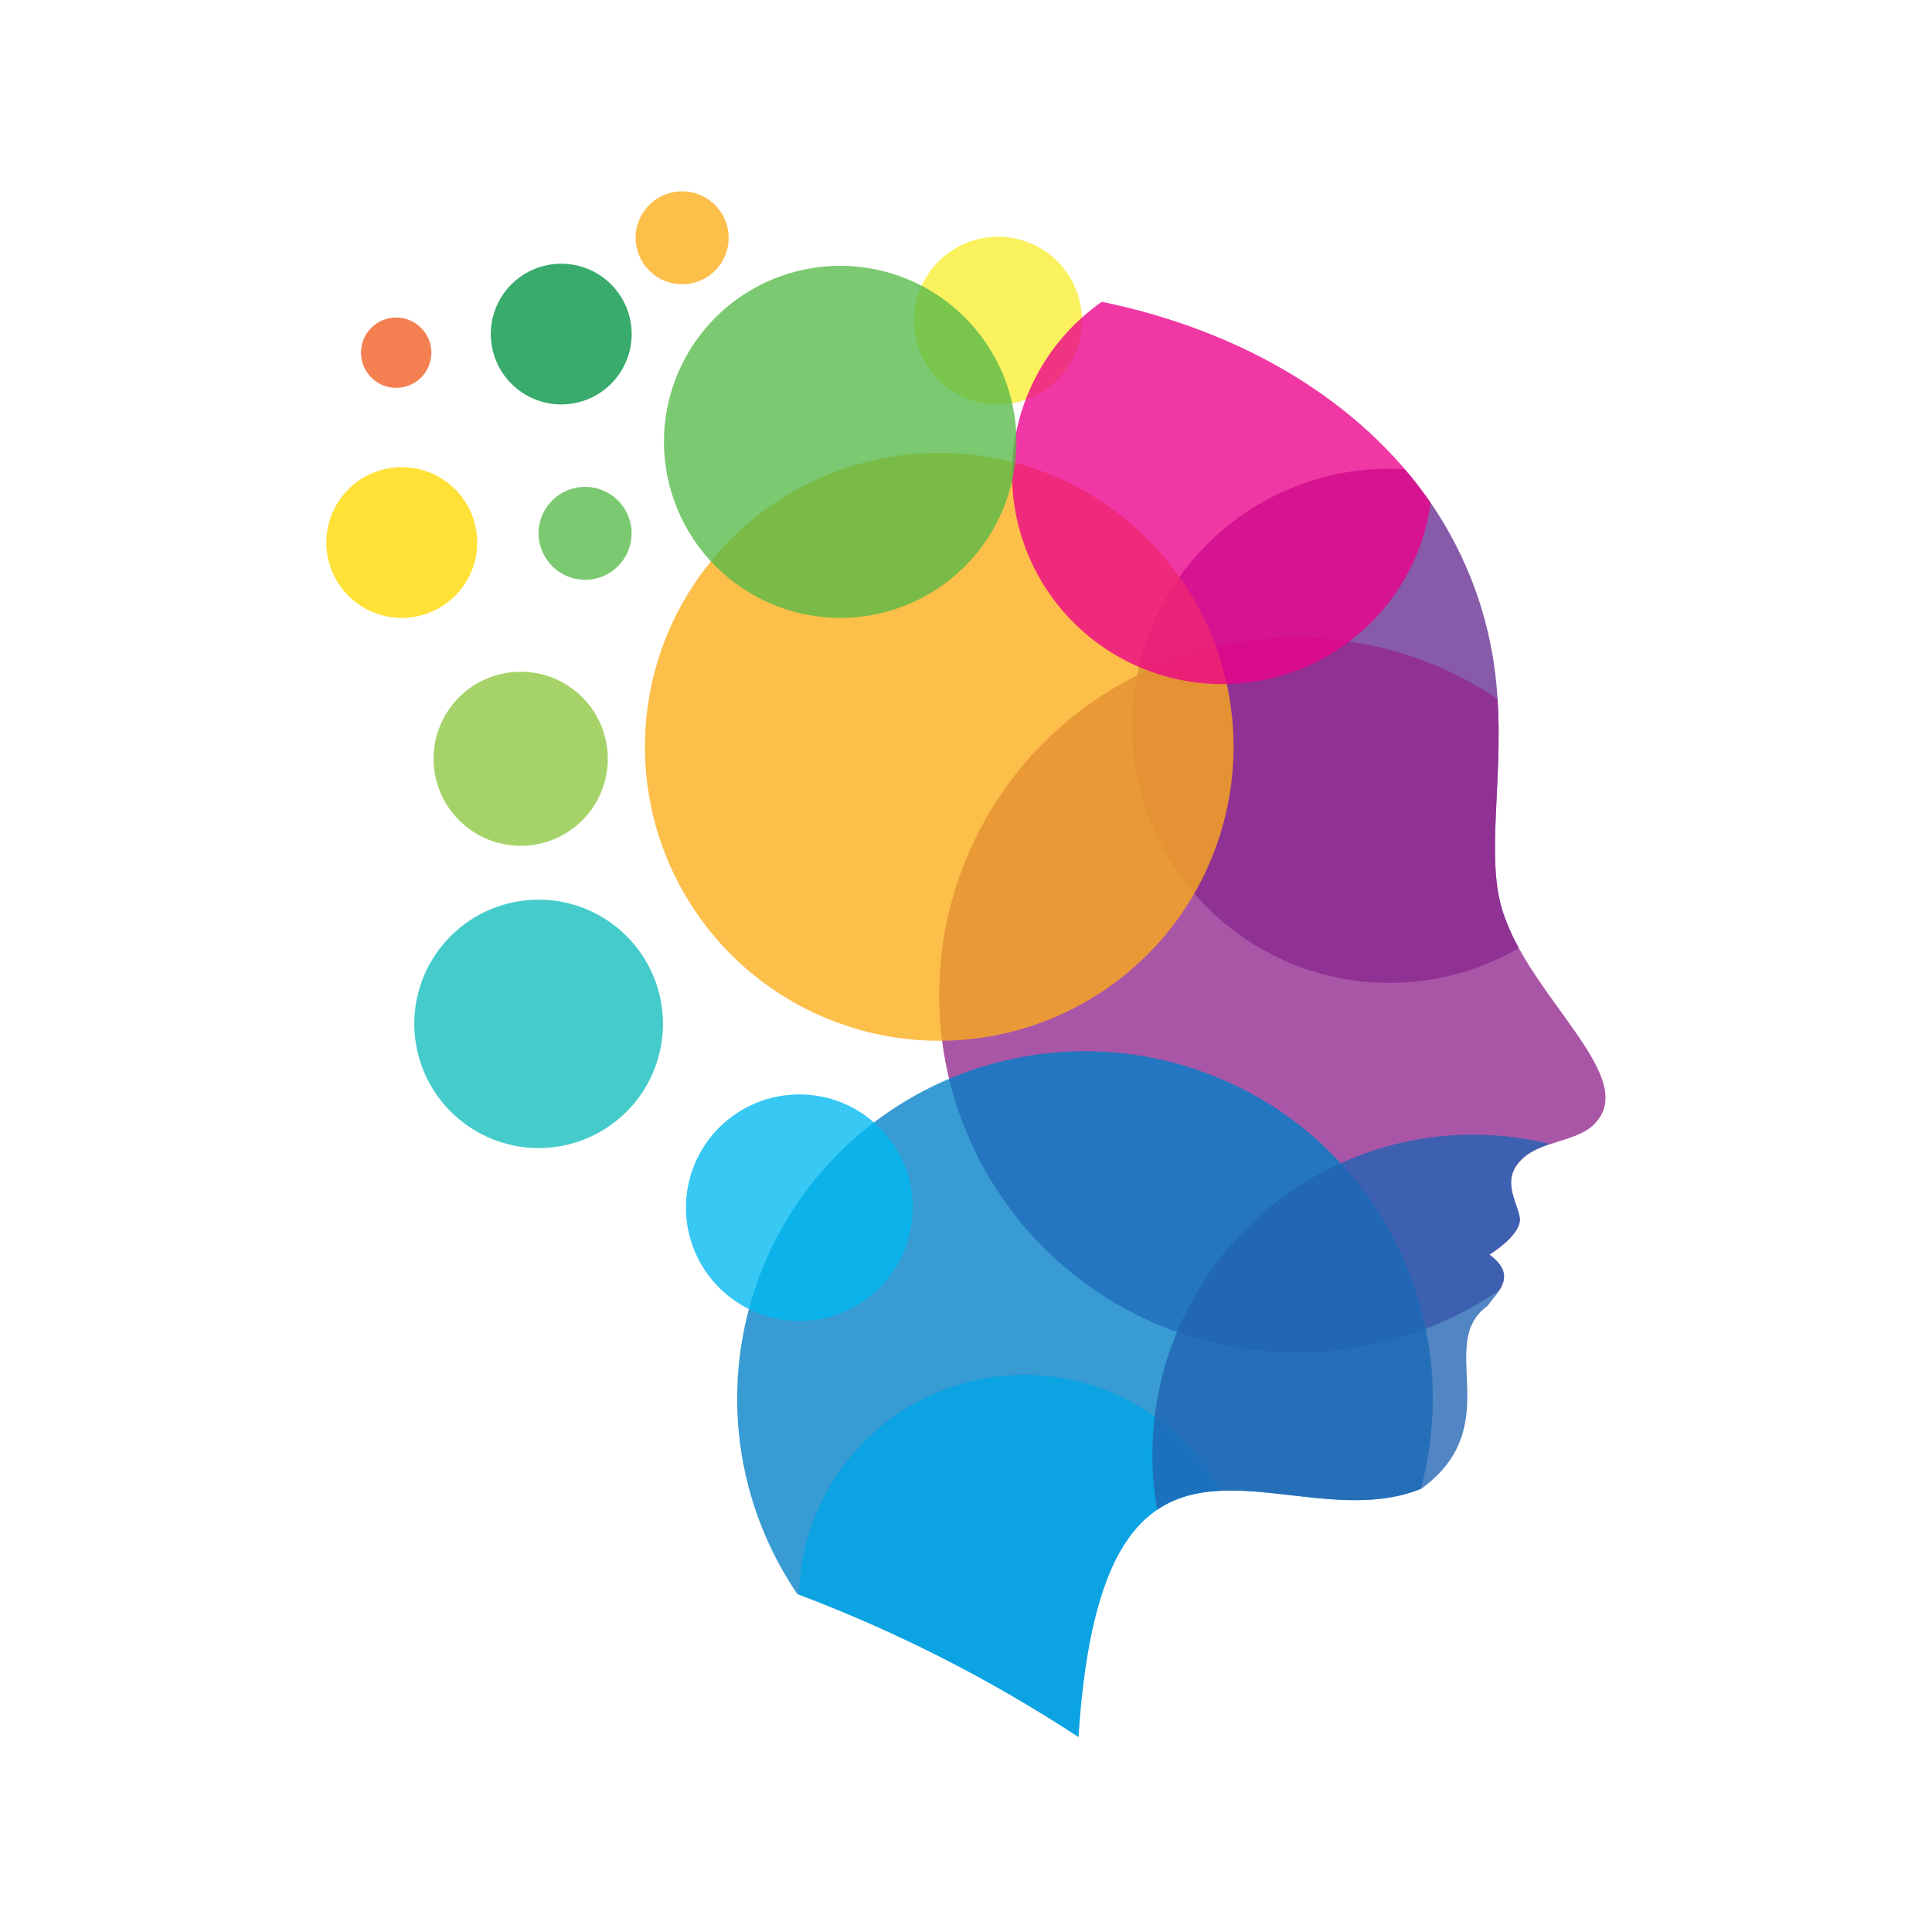 <svg xmlns="http://www.w3.org/2000/svg" xmlns:xlink="http://www.w3.org/1999/xlink" width="500" zoomAndPan="magnify" viewBox="0 0 375 375" height="500" preserveAspectRatio="xMidYMid meet" version="1.0"><defs><clipPath id="47ef9ffdf5"><path d="M 182 123 L 311.984 123 L 311.984 263 L 182 263 Z M 182 123 " clip-rule="nonzero"/></clipPath><clipPath id="0405558563"><path d="M 143 204 L 279 204 L 279 337.133 L 143 337.133 Z M 143 204 " clip-rule="nonzero"/></clipPath><clipPath id="3e9760915a"><path d="M 155 266 L 238 266 L 238 337.133 L 155 337.133 Z M 155 266 " clip-rule="nonzero"/></clipPath><clipPath id="3a7b8d1f48"><path d="M 123 37.133 L 142 37.133 L 142 56 L 123 56 Z M 123 37.133 " clip-rule="nonzero"/></clipPath></defs><path fill="#f9ed32" d="M 193.711 78.504 C 194.242 78.504 194.773 78.477 195.305 78.422 C 195.836 78.371 196.363 78.293 196.887 78.191 C 197.41 78.086 197.926 77.957 198.438 77.801 C 198.949 77.648 199.449 77.469 199.941 77.266 C 200.438 77.059 200.918 76.832 201.387 76.582 C 201.859 76.332 202.316 76.059 202.758 75.762 C 203.203 75.465 203.633 75.148 204.043 74.809 C 204.457 74.473 204.852 74.113 205.23 73.738 C 205.605 73.363 205.965 72.969 206.301 72.555 C 206.641 72.145 206.957 71.715 207.254 71.273 C 207.551 70.832 207.824 70.375 208.078 69.902 C 208.328 69.434 208.559 68.953 208.762 68.461 C 208.965 67.969 209.145 67.469 209.301 66.957 C 209.457 66.449 209.586 65.93 209.691 65.41 C 209.793 64.887 209.875 64.359 209.926 63.828 C 209.98 63.301 210.004 62.766 210.004 62.234 C 210.004 61.703 209.98 61.172 209.93 60.641 C 209.875 60.109 209.797 59.582 209.695 59.059 C 209.59 58.539 209.461 58.02 209.309 57.512 C 209.152 57 208.973 56.5 208.77 56.008 C 208.566 55.516 208.34 55.031 208.086 54.562 C 207.836 54.094 207.562 53.637 207.266 53.191 C 206.973 52.75 206.652 52.32 206.316 51.91 C 205.977 51.496 205.621 51.102 205.242 50.727 C 204.867 50.348 204.473 49.988 204.059 49.652 C 203.648 49.312 203.219 48.996 202.777 48.699 C 202.332 48.402 201.879 48.129 201.406 47.875 C 200.938 47.625 200.453 47.398 199.961 47.191 C 199.469 46.988 198.969 46.809 198.457 46.652 C 197.949 46.496 197.43 46.367 196.906 46.262 C 196.383 46.156 195.859 46.078 195.328 46.027 C 194.797 45.973 194.262 45.945 193.73 45.945 C 193.195 45.945 192.664 45.973 192.133 46.023 C 191.602 46.074 191.074 46.152 190.551 46.254 C 190.027 46.359 189.512 46.488 189 46.641 C 188.488 46.793 187.988 46.973 187.496 47.176 C 187 47.379 186.52 47.605 186.047 47.855 C 185.578 48.105 185.121 48.379 184.676 48.676 C 184.23 48.973 183.805 49.289 183.391 49.625 C 182.977 49.961 182.582 50.32 182.203 50.695 C 181.828 51.07 181.469 51.465 181.129 51.875 C 180.789 52.289 180.473 52.715 180.176 53.156 C 179.879 53.602 179.602 54.055 179.352 54.527 C 179.098 54.996 178.871 55.477 178.664 55.969 C 178.461 56.461 178.277 56.961 178.125 57.473 C 177.969 57.98 177.836 58.496 177.73 59.02 C 177.629 59.543 177.547 60.066 177.496 60.598 C 177.441 61.129 177.414 61.66 177.414 62.191 C 177.414 62.727 177.438 63.258 177.492 63.789 C 177.543 64.32 177.621 64.848 177.727 65.371 C 177.828 65.895 177.961 66.41 178.113 66.922 C 178.27 67.434 178.449 67.934 178.652 68.426 C 178.855 68.918 179.086 69.402 179.336 69.871 C 179.586 70.344 179.863 70.801 180.156 71.242 C 180.453 71.688 180.773 72.117 181.109 72.527 C 181.449 72.941 181.809 73.336 182.184 73.715 C 182.562 74.09 182.957 74.449 183.367 74.789 C 183.781 75.129 184.211 75.445 184.652 75.742 C 185.098 76.039 185.555 76.312 186.023 76.566 C 186.496 76.816 186.977 77.047 187.469 77.25 C 187.965 77.457 188.465 77.637 188.977 77.793 C 189.488 77.949 190.004 78.078 190.527 78.184 C 191.051 78.289 191.578 78.367 192.109 78.422 C 192.641 78.473 193.176 78.5 193.711 78.504 Z M 193.711 78.504 " fill-opacity="0.78" fill-rule="evenodd"/><path fill="#662d91" d="M 272.648 91.051 C 277.078 96.18 280.738 101.809 283.633 107.93 C 286.527 114.055 288.547 120.453 289.699 127.129 C 293.004 146.422 287.965 164.289 291.496 176.297 C 292.324 178.988 293.434 181.559 294.82 184.012 C 293.996 184.492 293.156 184.949 292.305 185.379 C 291.453 185.812 290.59 186.219 289.715 186.602 C 288.84 186.984 287.953 187.34 287.059 187.672 C 286.164 188.004 285.258 188.312 284.344 188.59 C 283.434 188.871 282.512 189.125 281.582 189.352 C 280.656 189.578 279.723 189.781 278.781 189.953 C 277.844 190.129 276.898 190.273 275.953 190.395 C 275.004 190.512 274.055 190.605 273.102 190.672 C 272.148 190.738 271.195 190.773 270.238 190.785 C 269.285 190.797 268.328 190.777 267.375 190.734 C 266.422 190.691 265.469 190.621 264.52 190.52 C 263.566 190.422 262.621 190.297 261.68 190.145 C 260.734 189.992 259.797 189.812 258.863 189.605 C 257.934 189.398 257.008 189.164 256.086 188.906 C 255.168 188.645 254.258 188.359 253.355 188.047 C 252.453 187.734 251.559 187.398 250.676 187.035 C 249.793 186.672 248.918 186.285 248.059 185.871 C 247.195 185.457 246.348 185.02 245.512 184.559 C 244.676 184.098 243.855 183.613 243.047 183.105 C 242.238 182.594 241.445 182.062 240.668 181.508 C 239.891 180.957 239.129 180.379 238.383 179.781 C 237.641 179.184 236.91 178.566 236.203 177.926 C 235.492 177.285 234.805 176.629 234.133 175.949 C 233.461 175.27 232.809 174.57 232.18 173.855 C 231.547 173.141 230.938 172.406 230.348 171.656 C 229.758 170.902 229.191 170.137 228.648 169.352 C 228.102 168.57 227.582 167.77 227.082 166.957 C 226.582 166.145 226.105 165.316 225.656 164.477 C 225.203 163.633 224.777 162.781 224.375 161.914 C 223.973 161.051 223.594 160.176 223.242 159.289 C 222.887 158.402 222.562 157.504 222.262 156.598 C 221.961 155.691 221.688 154.781 221.438 153.859 C 221.188 152.938 220.969 152.008 220.773 151.074 C 220.578 150.141 220.41 149.203 220.266 148.258 C 220.125 147.316 220.012 146.367 219.926 145.418 C 219.84 144.469 219.777 143.516 219.746 142.562 C 219.715 141.609 219.711 140.652 219.73 139.699 C 219.754 138.746 219.805 137.793 219.883 136.844 C 219.957 135.891 220.062 134.941 220.195 134 C 220.328 133.055 220.484 132.113 220.672 131.176 C 220.855 130.242 221.07 129.312 221.309 128.387 C 221.547 127.465 221.812 126.547 222.105 125.637 C 222.395 124.73 222.715 123.828 223.059 122.941 C 223.402 122.051 223.77 121.168 224.164 120.301 C 224.559 119.43 224.977 118.574 225.418 117.727 C 225.863 116.883 226.328 116.051 226.82 115.23 C 227.309 114.414 227.824 113.609 228.359 112.82 C 228.898 112.031 229.457 111.258 230.039 110.5 C 230.621 109.742 231.223 109.004 231.848 108.281 C 232.473 107.559 233.113 106.855 233.781 106.168 C 234.445 105.484 235.129 104.816 235.828 104.172 C 236.531 103.523 237.254 102.898 237.992 102.293 C 238.73 101.688 239.484 101.105 240.258 100.543 C 241.027 99.98 241.816 99.441 242.621 98.926 C 243.422 98.406 244.238 97.914 245.07 97.445 C 245.902 96.973 246.746 96.527 247.605 96.105 C 248.461 95.684 249.328 95.289 250.207 94.918 C 251.09 94.543 251.977 94.199 252.879 93.875 C 253.777 93.555 254.684 93.262 255.602 92.992 C 256.52 92.723 257.441 92.48 258.371 92.266 C 259.305 92.047 260.238 91.859 261.18 91.695 C 262.121 91.535 263.066 91.398 264.016 91.293 C 264.965 91.184 265.918 91.102 266.871 91.047 C 267.824 90.996 268.777 90.969 269.734 90.969 C 270.676 90.969 271.668 91 272.648 91.051 Z M 272.648 91.051 " fill-opacity="0.78" fill-rule="evenodd"/><g clip-path="url(#47ef9ffdf5)"><path fill="#92278f" d="M 290.672 135.617 C 291.715 151.602 288.488 166.074 291.496 176.336 C 296.648 193.867 319.488 209.75 308.816 218.77 C 305.441 221.477 299.629 221.652 296.223 224.305 C 290.797 228.535 294.508 233.105 294.988 236.406 C 295.219 237.973 293.797 240.488 289.102 243.547 C 292.648 246.16 292.324 248.371 291.059 250.406 C 289.332 251.59 287.555 252.691 285.727 253.715 C 283.898 254.738 282.031 255.676 280.117 256.527 C 278.207 257.383 276.262 258.148 274.281 258.824 C 272.297 259.504 270.293 260.09 268.258 260.586 C 266.223 261.082 264.172 261.484 262.102 261.797 C 260.027 262.109 257.949 262.324 255.859 262.449 C 253.77 262.57 251.676 262.598 249.582 262.535 C 247.492 262.469 245.406 262.309 243.328 262.055 C 241.25 261.801 239.184 261.453 237.137 261.012 C 235.09 260.57 233.07 260.039 231.07 259.414 C 229.07 258.793 227.105 258.082 225.168 257.281 C 223.234 256.48 221.34 255.594 219.488 254.621 C 217.633 253.648 215.824 252.594 214.066 251.461 C 212.309 250.324 210.605 249.113 208.957 247.824 C 207.305 246.535 205.719 245.176 204.191 243.742 C 202.668 242.312 201.207 240.812 199.816 239.25 C 198.426 237.684 197.109 236.062 195.867 234.379 C 194.625 232.695 193.461 230.961 192.371 229.172 C 191.285 227.383 190.281 225.551 189.363 223.672 C 188.441 221.793 187.609 219.875 186.863 217.922 C 186.113 215.969 185.457 213.984 184.891 211.973 C 184.324 209.957 183.848 207.922 183.465 205.867 C 183.082 203.812 182.789 201.742 182.594 199.66 C 182.398 197.578 182.297 195.488 182.289 193.398 C 182.285 191.305 182.371 189.219 182.551 187.137 C 182.734 185.051 183.012 182.98 183.379 180.922 C 183.75 178.863 184.211 176.824 184.766 174.809 C 185.316 172.789 185.961 170.801 186.695 168.844 C 187.43 166.883 188.25 164.961 189.16 163.078 C 190.066 161.191 191.059 159.352 192.133 157.559 C 193.207 155.762 194.359 154.02 195.59 152.328 C 196.824 150.637 198.129 149.004 199.508 147.43 C 200.887 145.855 202.336 144.348 203.852 142.906 C 205.371 141.465 206.949 140.094 208.59 138.793 C 210.227 137.492 211.926 136.27 213.676 135.125 C 215.426 133.977 217.227 132.91 219.074 131.926 C 220.922 130.941 222.809 130.043 224.738 129.23 C 226.668 128.414 228.629 127.691 230.625 127.055 C 232.617 126.418 234.637 125.871 236.68 125.418 C 238.727 124.965 240.785 124.602 242.863 124.332 C 244.938 124.066 247.023 123.891 249.117 123.812 C 251.207 123.73 253.301 123.746 255.391 123.855 C 257.48 123.965 259.562 124.168 261.637 124.465 C 263.711 124.762 265.766 125.152 267.801 125.633 C 269.84 126.117 271.852 126.691 273.836 127.355 C 275.82 128.02 277.773 128.77 279.691 129.609 C 281.609 130.453 283.484 131.375 285.316 132.387 C 287.152 133.395 288.938 134.488 290.672 135.656 Z M 290.672 135.617 " fill-opacity="0.78" fill-rule="evenodd"/></g><g clip-path="url(#0405558563)"><path fill="#007fc6" d="M 275.797 288.977 C 249.402 299.711 214.07 263.711 209.316 337.133 C 192.156 325.879 173.973 316.633 154.762 309.402 C 153.969 308.238 153.215 307.051 152.5 305.844 C 151.781 304.633 151.102 303.402 150.461 302.148 C 149.824 300.898 149.223 299.629 148.66 298.336 C 148.102 297.047 147.582 295.742 147.102 294.422 C 146.625 293.098 146.188 291.762 145.793 290.414 C 145.398 289.062 145.043 287.703 144.734 286.332 C 144.426 284.961 144.156 283.582 143.934 282.191 C 143.711 280.805 143.531 279.41 143.395 278.012 C 143.258 276.613 143.164 275.211 143.117 273.805 C 143.07 272.398 143.062 270.996 143.105 269.59 C 143.145 268.184 143.227 266.781 143.355 265.383 C 143.48 263.98 143.652 262.586 143.867 261.195 C 144.082 259.809 144.34 258.426 144.641 257.055 C 144.941 255.68 145.285 254.316 145.672 252.965 C 146.059 251.613 146.484 250.273 146.957 248.949 C 147.426 247.625 147.938 246.316 148.488 245.023 C 149.043 243.73 149.633 242.453 150.266 241.199 C 150.898 239.941 151.57 238.707 152.277 237.492 C 152.988 236.277 153.734 235.086 154.52 233.918 C 155.301 232.75 156.121 231.609 156.977 230.492 C 157.832 229.375 158.723 228.289 159.645 227.227 C 160.57 226.168 161.523 225.137 162.512 224.133 C 163.5 223.133 164.52 222.164 165.566 221.227 C 166.617 220.289 167.695 219.383 168.801 218.516 C 169.906 217.645 171.035 216.809 172.195 216.008 C 173.352 215.211 174.531 214.445 175.738 213.723 C 176.945 212.996 178.172 212.309 179.418 211.66 C 180.668 211.012 181.934 210.398 183.223 209.832 C 184.508 209.262 185.812 208.73 187.133 208.242 C 188.449 207.754 189.785 207.309 191.133 206.902 C 192.48 206.496 193.84 206.133 195.211 205.812 C 196.578 205.492 197.961 205.215 199.348 204.98 C 200.734 204.746 202.129 204.559 203.527 204.41 C 204.93 204.262 206.332 204.16 207.738 204.102 C 209.145 204.039 210.551 204.023 211.957 204.055 C 213.363 204.082 214.77 204.152 216.172 204.27 C 217.574 204.387 218.973 204.547 220.363 204.75 C 221.758 204.953 223.141 205.199 224.52 205.488 C 225.898 205.781 227.262 206.113 228.621 206.488 C 229.977 206.863 231.32 207.281 232.648 207.738 C 233.98 208.199 235.293 208.699 236.594 209.242 C 237.891 209.781 239.172 210.363 240.438 210.984 C 241.699 211.605 242.941 212.266 244.16 212.965 C 245.383 213.664 246.582 214.402 247.754 215.176 C 248.93 215.949 250.082 216.758 251.203 217.605 C 252.328 218.449 253.426 219.332 254.496 220.246 C 255.562 221.16 256.605 222.105 257.613 223.086 C 258.625 224.062 259.602 225.074 260.551 226.113 C 261.496 227.152 262.41 228.223 263.289 229.32 C 264.168 230.418 265.016 231.539 265.824 232.691 C 266.633 233.84 267.406 235.016 268.141 236.215 C 268.879 237.41 269.574 238.633 270.234 239.875 C 270.895 241.117 271.516 242.379 272.094 243.656 C 272.676 244.938 273.215 246.234 273.715 247.551 C 274.215 248.863 274.672 250.195 275.09 251.535 C 275.504 252.879 275.879 254.234 276.211 255.602 C 276.543 256.969 276.828 258.344 277.074 259.727 C 277.32 261.109 277.523 262.5 277.68 263.898 C 277.84 265.297 277.953 266.695 278.023 268.102 C 278.094 269.504 278.121 270.91 278.102 272.316 C 278.086 273.723 278.023 275.125 277.918 276.527 C 277.812 277.93 277.664 279.328 277.473 280.719 C 277.277 282.113 277.043 283.496 276.762 284.875 C 276.484 286.254 276.16 287.621 275.797 288.977 Z M 275.797 288.977 " fill-opacity="0.78" fill-rule="evenodd"/></g><g clip-path="url(#3e9760915a)"><path fill="#01a6e6" d="M 237.047 289.355 C 223.102 289.938 211.855 297.957 209.316 337.133 C 192.25 325.945 174.176 316.738 155.086 309.516 C 155.113 308.328 155.191 307.141 155.316 305.961 C 155.441 304.777 155.613 303.602 155.836 302.434 C 156.059 301.266 156.324 300.109 156.641 298.965 C 156.957 297.816 157.32 296.684 157.727 295.57 C 158.137 294.453 158.59 293.355 159.086 292.273 C 159.586 291.195 160.125 290.137 160.711 289.102 C 161.297 288.066 161.922 287.055 162.59 286.07 C 163.254 285.086 163.961 284.129 164.707 283.203 C 165.453 282.277 166.234 281.383 167.051 280.52 C 167.871 279.656 168.723 278.828 169.609 278.031 C 170.496 277.238 171.41 276.484 172.359 275.766 C 173.309 275.043 174.285 274.367 175.285 273.727 C 176.289 273.086 177.316 272.488 178.371 271.934 C 179.422 271.379 180.496 270.867 181.59 270.398 C 182.684 269.93 183.797 269.508 184.922 269.129 C 186.051 268.754 187.195 268.422 188.352 268.137 C 189.504 267.852 190.672 267.617 191.848 267.426 C 193.02 267.238 194.203 267.098 195.387 267.004 C 196.574 266.91 197.762 266.867 198.953 266.871 C 200.145 266.875 201.332 266.926 202.52 267.027 C 203.703 267.129 204.883 267.277 206.059 267.473 C 207.23 267.672 208.395 267.914 209.547 268.207 C 210.703 268.5 211.844 268.84 212.969 269.223 C 214.094 269.609 215.203 270.039 216.293 270.512 C 217.383 270.988 218.453 271.508 219.504 272.07 C 220.551 272.633 221.574 273.238 222.574 273.883 C 223.574 274.527 224.543 275.215 225.488 275.941 C 226.43 276.664 227.344 277.426 228.223 278.227 C 229.105 279.027 229.949 279.859 230.762 280.73 C 231.574 281.598 232.352 282.5 233.09 283.43 C 233.828 284.363 234.531 285.324 235.191 286.312 C 235.852 287.301 236.469 288.316 237.047 289.355 Z M 237.047 289.355 " fill-opacity="0.78" fill-rule="evenodd"/></g><path fill="#2063b2" d="M 300.82 222.059 C 299.164 222.539 297.633 223.273 296.223 224.262 C 290.797 228.492 294.508 233.066 294.988 236.363 C 295.219 237.93 293.797 240.445 289.102 243.508 C 294.527 247.504 290.879 250.566 288.695 253.508 C 278.547 260.816 292.668 276.656 275.922 288.938 C 259.02 295.891 238.469 283.621 224.586 293.039 C 224.367 291.773 224.188 290.5 224.047 289.223 C 223.906 287.945 223.805 286.664 223.742 285.379 C 223.68 284.094 223.66 282.812 223.676 281.523 C 223.695 280.238 223.754 278.957 223.852 277.676 C 223.949 276.391 224.086 275.113 224.266 273.84 C 224.441 272.566 224.66 271.301 224.914 270.039 C 225.172 268.781 225.465 267.531 225.801 266.289 C 226.133 265.047 226.504 263.816 226.914 262.598 C 227.324 261.379 227.773 260.176 228.258 258.984 C 228.742 257.793 229.266 256.617 229.82 255.457 C 230.379 254.301 230.973 253.16 231.602 252.039 C 232.23 250.918 232.895 249.816 233.59 248.734 C 234.285 247.652 235.016 246.594 235.781 245.559 C 236.543 244.523 237.336 243.512 238.164 242.527 C 238.988 241.539 239.844 240.582 240.727 239.648 C 241.613 238.715 242.527 237.809 243.469 236.934 C 244.41 236.055 245.379 235.207 246.371 234.391 C 247.367 233.574 248.383 232.789 249.426 232.035 C 250.469 231.281 251.535 230.562 252.621 229.875 C 253.711 229.188 254.816 228.531 255.945 227.914 C 257.074 227.293 258.219 226.711 259.383 226.164 C 260.547 225.613 261.727 225.102 262.926 224.629 C 264.121 224.152 265.328 223.715 266.555 223.316 C 267.777 222.918 269.012 222.555 270.258 222.23 C 271.504 221.906 272.758 221.621 274.02 221.379 C 275.285 221.133 276.555 220.926 277.828 220.758 C 279.105 220.59 280.387 220.465 281.672 220.375 C 282.953 220.289 284.238 220.238 285.527 220.23 C 286.812 220.223 288.102 220.254 289.387 220.328 C 290.672 220.398 291.953 220.512 293.23 220.66 C 294.508 220.812 295.781 221.004 297.047 221.234 C 298.312 221.461 299.57 221.73 300.82 222.039 Z M 300.82 222.059 " fill-opacity="0.78" fill-rule="evenodd"/><path fill="#12bcbc" d="M 104.535 222.844 C 105.324 222.844 106.113 222.805 106.902 222.727 C 107.688 222.652 108.469 222.535 109.246 222.383 C 110.02 222.227 110.785 222.035 111.543 221.809 C 112.301 221.578 113.043 221.312 113.773 221.012 C 114.504 220.711 115.219 220.371 115.914 220 C 116.613 219.629 117.289 219.223 117.949 218.785 C 118.605 218.344 119.238 217.875 119.852 217.375 C 120.461 216.875 121.047 216.344 121.605 215.785 C 122.168 215.227 122.695 214.645 123.199 214.035 C 123.699 213.422 124.172 212.789 124.609 212.133 C 125.051 211.477 125.457 210.801 125.828 210.105 C 126.203 209.406 126.539 208.695 126.844 207.965 C 127.145 207.234 127.41 206.492 127.641 205.738 C 127.871 204.98 128.062 204.215 128.215 203.441 C 128.371 202.668 128.488 201.887 128.566 201.102 C 128.641 200.316 128.68 199.527 128.68 198.738 C 128.68 197.949 128.645 197.16 128.566 196.375 C 128.488 195.586 128.371 194.809 128.219 194.031 C 128.062 193.258 127.871 192.492 127.645 191.738 C 127.414 190.98 127.148 190.238 126.844 189.508 C 126.543 188.781 126.203 188.066 125.832 187.371 C 125.461 186.672 125.055 185.996 124.613 185.34 C 124.176 184.684 123.703 184.051 123.203 183.441 C 122.703 182.828 122.172 182.246 121.613 181.688 C 121.055 181.129 120.469 180.598 119.855 180.098 C 119.246 179.598 118.609 179.125 117.953 178.688 C 117.297 178.25 116.617 177.844 115.922 177.473 C 115.223 177.098 114.512 176.762 113.781 176.461 C 113.051 176.156 112.305 175.891 111.551 175.664 C 110.793 175.434 110.027 175.242 109.25 175.086 C 108.477 174.934 107.695 174.816 106.906 174.742 C 106.121 174.664 105.332 174.625 104.543 174.625 C 103.75 174.625 102.961 174.664 102.176 174.742 C 101.391 174.82 100.609 174.934 99.832 175.09 C 99.059 175.242 98.289 175.434 97.535 175.664 C 96.777 175.895 96.035 176.16 95.305 176.461 C 94.574 176.766 93.859 177.102 93.164 177.473 C 92.465 177.848 91.789 178.254 91.133 178.691 C 90.473 179.129 89.84 179.602 89.23 180.102 C 88.617 180.602 88.031 181.133 87.473 181.691 C 86.914 182.25 86.383 182.836 85.883 183.445 C 85.383 184.055 84.91 184.688 84.473 185.348 C 84.035 186.004 83.629 186.68 83.254 187.375 C 82.883 188.074 82.547 188.785 82.242 189.516 C 81.941 190.246 81.676 190.988 81.445 191.742 C 81.215 192.5 81.023 193.266 80.871 194.039 C 80.719 194.816 80.602 195.594 80.523 196.379 C 80.449 197.168 80.41 197.953 80.41 198.746 C 80.41 199.531 80.453 200.32 80.531 201.105 C 80.609 201.891 80.727 202.668 80.883 203.441 C 81.035 204.215 81.23 204.98 81.461 205.734 C 81.691 206.488 81.957 207.23 82.258 207.957 C 82.562 208.688 82.902 209.398 83.273 210.094 C 83.645 210.789 84.051 211.465 84.492 212.121 C 84.93 212.777 85.402 213.41 85.902 214.02 C 86.402 214.629 86.934 215.211 87.492 215.77 C 88.051 216.328 88.633 216.855 89.242 217.355 C 89.855 217.855 90.488 218.328 91.145 218.766 C 91.801 219.203 92.477 219.609 93.172 219.98 C 93.867 220.355 94.582 220.691 95.309 220.996 C 96.039 221.297 96.781 221.562 97.539 221.793 C 98.293 222.023 99.059 222.215 99.832 222.371 C 100.605 222.527 101.387 222.645 102.172 222.723 C 102.957 222.801 103.746 222.84 104.535 222.844 Z M 104.535 222.844 " fill-opacity="0.78" fill-rule="evenodd"/><path fill="#00b9f1" d="M 155.086 256.402 C 155.809 256.402 156.527 256.371 157.246 256.301 C 157.965 256.234 158.676 256.129 159.383 255.992 C 160.094 255.852 160.793 255.68 161.48 255.473 C 162.172 255.266 162.852 255.023 163.52 254.75 C 164.188 254.477 164.84 254.168 165.477 253.832 C 166.113 253.492 166.73 253.125 167.332 252.727 C 167.934 252.328 168.512 251.898 169.07 251.445 C 169.633 250.988 170.168 250.508 170.676 249.996 C 171.188 249.488 171.676 248.957 172.133 248.402 C 172.59 247.844 173.023 247.27 173.426 246.668 C 173.828 246.07 174.199 245.453 174.539 244.82 C 174.883 244.184 175.191 243.535 175.469 242.871 C 175.746 242.207 175.988 241.527 176.199 240.84 C 176.41 240.148 176.59 239.453 176.73 238.746 C 176.871 238.039 176.98 237.328 177.051 236.609 C 177.125 235.895 177.16 235.176 177.16 234.453 C 177.164 233.734 177.129 233.016 177.059 232.297 C 176.992 231.578 176.887 230.867 176.746 230.16 C 176.605 229.453 176.434 228.754 176.227 228.066 C 176.016 227.375 175.773 226.695 175.5 226.031 C 175.227 225.363 174.918 224.715 174.578 224.078 C 174.242 223.441 173.871 222.824 173.473 222.223 C 173.07 221.625 172.645 221.047 172.188 220.488 C 171.73 219.93 171.246 219.395 170.738 218.887 C 170.227 218.375 169.695 217.891 169.137 217.434 C 168.578 216.977 168 216.547 167.402 216.145 C 166.805 215.742 166.184 215.371 165.551 215.031 C 164.914 214.691 164.262 214.383 163.598 214.105 C 162.93 213.828 162.254 213.586 161.562 213.375 C 160.871 213.168 160.172 212.992 159.465 212.852 C 158.758 212.707 158.047 212.602 157.328 212.531 C 156.609 212.461 155.891 212.422 155.168 212.422 C 154.449 212.422 153.727 212.457 153.012 212.527 C 152.293 212.598 151.578 212.703 150.871 212.84 C 150.164 212.98 149.465 213.156 148.773 213.363 C 148.082 213.574 147.406 213.816 146.738 214.09 C 146.07 214.367 145.422 214.672 144.785 215.012 C 144.148 215.352 143.527 215.723 142.93 216.121 C 142.328 216.52 141.75 216.949 141.191 217.406 C 140.633 217.863 140.102 218.348 139.59 218.855 C 139.078 219.363 138.594 219.898 138.137 220.453 C 137.68 221.012 137.25 221.59 136.848 222.188 C 136.449 222.789 136.078 223.406 135.738 224.039 C 135.395 224.676 135.09 225.328 134.812 225.992 C 134.535 226.656 134.293 227.336 134.082 228.023 C 133.875 228.715 133.699 229.414 133.559 230.121 C 133.418 230.824 133.312 231.539 133.242 232.254 C 133.168 232.973 133.133 233.691 133.133 234.41 C 133.137 235.129 133.172 235.848 133.242 236.562 C 133.316 237.277 133.422 237.988 133.562 238.691 C 133.703 239.395 133.879 240.09 134.09 240.777 C 134.297 241.465 134.539 242.141 134.816 242.805 C 135.09 243.469 135.398 244.117 135.738 244.754 C 136.074 245.387 136.445 246 136.844 246.598 C 137.242 247.195 137.672 247.773 138.125 248.328 C 138.582 248.887 139.062 249.418 139.57 249.926 C 140.078 250.434 140.613 250.918 141.168 251.375 C 141.723 251.832 142.297 252.262 142.895 252.66 C 143.492 253.062 144.109 253.434 144.742 253.773 C 145.375 254.113 146.023 254.422 146.688 254.699 C 147.352 254.977 148.027 255.219 148.715 255.43 C 149.402 255.641 150.098 255.816 150.801 255.961 C 151.508 256.105 152.219 256.211 152.934 256.285 C 153.648 256.359 154.367 256.398 155.086 256.402 Z M 155.086 256.402 " fill-opacity="0.78" fill-rule="evenodd"/><path fill="#8dc63f" d="M 101.066 164.172 C 101.617 164.172 102.172 164.145 102.723 164.09 C 103.273 164.039 103.82 163.957 104.363 163.848 C 104.906 163.742 105.445 163.605 105.977 163.445 C 106.504 163.285 107.027 163.098 107.539 162.887 C 108.051 162.676 108.551 162.438 109.039 162.18 C 109.527 161.918 110 161.633 110.461 161.324 C 110.922 161.02 111.367 160.688 111.797 160.336 C 112.223 159.984 112.633 159.613 113.023 159.223 C 113.418 158.832 113.789 158.422 114.141 157.996 C 114.492 157.566 114.82 157.125 115.129 156.664 C 115.438 156.203 115.719 155.73 115.98 155.242 C 116.242 154.754 116.48 154.254 116.691 153.742 C 116.902 153.23 117.09 152.711 117.25 152.18 C 117.41 151.652 117.547 151.113 117.652 150.57 C 117.762 150.027 117.844 149.484 117.895 148.934 C 117.949 148.383 117.977 147.828 117.977 147.277 C 117.977 146.723 117.949 146.172 117.895 145.621 C 117.84 145.07 117.762 144.523 117.652 143.98 C 117.543 143.438 117.41 142.902 117.246 142.371 C 117.086 141.84 116.902 141.32 116.688 140.809 C 116.477 140.297 116.238 139.801 115.977 139.312 C 115.719 138.824 115.434 138.348 115.125 137.891 C 114.816 137.43 114.488 136.984 114.137 136.559 C 113.785 136.129 113.41 135.719 113.02 135.328 C 112.629 134.938 112.219 134.566 111.789 134.215 C 111.363 133.867 110.918 133.535 110.457 133.23 C 109.996 132.922 109.52 132.637 109.031 132.379 C 108.543 132.117 108.043 131.879 107.531 131.668 C 107.02 131.457 106.5 131.27 105.969 131.109 C 105.438 130.949 104.902 130.816 104.359 130.707 C 103.812 130.602 103.266 130.52 102.715 130.465 C 102.164 130.41 101.613 130.387 101.059 130.387 C 100.504 130.387 99.949 130.414 99.398 130.469 C 98.848 130.523 98.301 130.602 97.758 130.711 C 97.215 130.82 96.676 130.953 96.148 131.113 C 95.617 131.277 95.098 131.461 94.586 131.676 C 94.074 131.887 93.574 132.121 93.086 132.383 C 92.598 132.645 92.121 132.93 91.66 133.238 C 91.199 133.543 90.758 133.875 90.328 134.227 C 89.898 134.578 89.492 134.949 89.098 135.34 C 88.707 135.73 88.336 136.141 87.984 136.57 C 87.633 136.996 87.305 137.441 86.996 137.902 C 86.688 138.359 86.406 138.836 86.145 139.324 C 85.883 139.812 85.648 140.312 85.434 140.824 C 85.223 141.336 85.039 141.855 84.879 142.383 C 84.715 142.914 84.582 143.449 84.473 143.992 C 84.367 144.535 84.285 145.082 84.23 145.633 C 84.18 146.184 84.152 146.734 84.152 147.289 C 84.152 147.844 84.18 148.395 84.234 148.945 C 84.289 149.496 84.371 150.039 84.48 150.582 C 84.59 151.125 84.727 151.66 84.887 152.188 C 85.047 152.719 85.234 153.238 85.449 153.75 C 85.66 154.258 85.898 154.758 86.156 155.246 C 86.418 155.734 86.703 156.207 87.012 156.664 C 87.32 157.125 87.648 157.566 88 157.996 C 88.352 158.422 88.723 158.832 89.113 159.223 C 89.508 159.613 89.918 159.984 90.344 160.336 C 90.773 160.688 91.215 161.016 91.676 161.32 C 92.137 161.629 92.609 161.914 93.098 162.172 C 93.586 162.434 94.086 162.672 94.598 162.883 C 95.109 163.094 95.629 163.281 96.16 163.441 C 96.688 163.602 97.227 163.738 97.77 163.844 C 98.309 163.953 98.855 164.035 99.406 164.09 C 99.957 164.145 100.512 164.172 101.066 164.172 Z M 101.066 164.172 " fill-opacity="0.78" fill-rule="evenodd"/><path fill="#ffd900" d="M 92.629 105.305 C 92.629 106.266 92.535 107.215 92.348 108.16 C 92.16 109.102 91.883 110.016 91.516 110.902 C 91.145 111.789 90.695 112.633 90.16 113.434 C 89.625 114.23 89.02 114.969 88.34 115.648 C 87.66 116.328 86.922 116.934 86.121 117.469 C 85.32 118 84.477 118.453 83.59 118.82 C 82.699 119.188 81.785 119.465 80.84 119.652 C 79.898 119.84 78.945 119.934 77.984 119.934 C 77.023 119.934 76.07 119.84 75.129 119.652 C 74.184 119.465 73.27 119.188 72.379 118.82 C 71.492 118.453 70.648 118 69.848 117.469 C 69.047 116.934 68.309 116.328 67.629 115.648 C 66.949 114.969 66.344 114.23 65.809 113.434 C 65.273 112.633 64.824 111.789 64.453 110.902 C 64.086 110.016 63.809 109.102 63.621 108.16 C 63.434 107.215 63.34 106.266 63.34 105.305 C 63.34 104.344 63.434 103.395 63.621 102.449 C 63.809 101.508 64.086 100.594 64.453 99.707 C 64.824 98.82 65.273 97.977 65.809 97.18 C 66.344 96.379 66.949 95.641 67.629 94.961 C 68.309 94.281 69.047 93.676 69.848 93.141 C 70.648 92.609 71.492 92.156 72.379 91.789 C 73.27 91.422 74.184 91.145 75.129 90.957 C 76.07 90.77 77.023 90.676 77.984 90.676 C 78.945 90.676 79.898 90.77 80.84 90.957 C 81.785 91.145 82.699 91.422 83.59 91.789 C 84.477 92.156 85.32 92.609 86.121 93.141 C 86.922 93.676 87.66 94.281 88.34 94.961 C 89.02 95.641 89.625 96.379 90.16 97.18 C 90.695 97.977 91.145 98.82 91.516 99.707 C 91.883 100.594 92.16 101.508 92.348 102.449 C 92.535 103.395 92.629 104.344 92.629 105.305 Z M 92.629 105.305 " fill-opacity="0.78" fill-rule="nonzero"/><path fill="#009444" d="M 108.926 78.504 C 109.824 78.504 110.711 78.414 111.594 78.242 C 112.473 78.066 113.328 77.809 114.16 77.465 C 114.988 77.125 115.777 76.703 116.523 76.207 C 117.27 75.707 117.961 75.141 118.598 74.508 C 119.234 73.875 119.801 73.184 120.301 72.438 C 120.797 71.695 121.219 70.906 121.562 70.078 C 121.91 69.25 122.168 68.395 122.344 67.516 C 122.52 66.637 122.609 65.75 122.609 64.852 C 122.609 63.953 122.52 63.066 122.348 62.188 C 122.172 61.309 121.914 60.453 121.57 59.625 C 121.227 58.797 120.805 58.008 120.309 57.262 C 119.809 56.516 119.242 55.824 118.605 55.191 C 117.973 54.559 117.281 53.992 116.535 53.492 C 115.789 52.992 115 52.574 114.172 52.23 C 113.344 51.887 112.488 51.625 111.605 51.449 C 110.727 51.277 109.836 51.188 108.938 51.188 C 108.043 51.188 107.152 51.273 106.27 51.449 C 105.391 51.625 104.535 51.883 103.707 52.227 C 102.875 52.57 102.09 52.988 101.34 53.488 C 100.594 53.984 99.902 54.551 99.27 55.188 C 98.633 55.82 98.066 56.512 97.566 57.258 C 97.07 58 96.648 58.789 96.305 59.617 C 95.961 60.445 95.699 61.301 95.527 62.18 C 95.352 63.059 95.262 63.949 95.262 64.844 C 95.266 65.742 95.352 66.629 95.527 67.508 C 95.703 68.387 95.965 69.238 96.309 70.066 C 96.652 70.895 97.074 71.68 97.57 72.426 C 98.07 73.168 98.637 73.859 99.27 74.492 C 99.902 75.125 100.594 75.691 101.34 76.191 C 102.086 76.688 102.871 77.109 103.699 77.453 C 104.527 77.797 105.383 78.059 106.262 78.234 C 107.141 78.41 108.027 78.5 108.926 78.504 Z M 108.926 78.504 " fill-opacity="0.78" fill-rule="evenodd"/><path fill="#56ba48" d="M 113.566 112.539 C 114.16 112.539 114.746 112.484 115.328 112.367 C 115.91 112.25 116.473 112.082 117.023 111.855 C 117.57 111.629 118.09 111.348 118.582 111.02 C 119.078 110.691 119.531 110.316 119.953 109.898 C 120.371 109.48 120.746 109.023 121.074 108.531 C 121.406 108.039 121.684 107.52 121.91 106.973 C 122.137 106.426 122.309 105.859 122.426 105.281 C 122.539 104.699 122.598 104.113 122.598 103.52 C 122.598 102.926 122.539 102.34 122.426 101.758 C 122.309 101.18 122.137 100.613 121.91 100.066 C 121.684 99.52 121.406 99 121.074 98.508 C 120.746 98.016 120.371 97.559 119.953 97.141 C 119.531 96.723 119.078 96.348 118.582 96.02 C 118.09 95.691 117.57 95.41 117.023 95.184 C 116.473 94.957 115.91 94.785 115.328 94.672 C 114.746 94.555 114.16 94.5 113.566 94.5 C 112.973 94.5 112.387 94.555 111.805 94.672 C 111.223 94.789 110.656 94.957 110.109 95.184 C 109.562 95.41 109.043 95.691 108.547 96.02 C 108.055 96.348 107.598 96.723 107.18 97.141 C 106.762 97.559 106.387 98.016 106.059 98.508 C 105.727 99 105.449 99.52 105.223 100.066 C 104.996 100.613 104.824 101.18 104.707 101.758 C 104.594 102.34 104.535 102.926 104.535 103.52 C 104.535 104.113 104.594 104.699 104.711 105.277 C 104.828 105.859 105 106.422 105.227 106.969 C 105.457 107.516 105.734 108.035 106.062 108.527 C 106.395 109.02 106.766 109.473 107.188 109.891 C 107.605 110.312 108.062 110.684 108.555 111.016 C 109.047 111.344 109.566 111.621 110.113 111.848 C 110.66 112.074 111.227 112.246 111.805 112.363 C 112.387 112.48 112.973 112.539 113.566 112.539 Z M 113.566 112.539 " fill-opacity="0.78" fill-rule="evenodd"/><g clip-path="url(#3a7b8d1f48)"><path fill="#fbad17" d="M 132.402 55.176 C 132.996 55.176 133.582 55.117 134.164 55.004 C 134.746 54.887 135.312 54.715 135.859 54.488 C 136.406 54.262 136.926 53.984 137.422 53.656 C 137.914 53.328 138.371 52.953 138.789 52.535 C 139.207 52.113 139.582 51.66 139.91 51.168 C 140.242 50.676 140.52 50.156 140.746 49.605 C 140.973 49.059 141.145 48.496 141.262 47.914 C 141.375 47.332 141.434 46.746 141.434 46.156 C 141.434 45.562 141.375 44.977 141.262 44.395 C 141.145 43.812 140.973 43.25 140.746 42.703 C 140.52 42.156 140.242 41.637 139.91 41.145 C 139.582 40.652 139.207 40.195 138.789 39.777 C 138.371 39.355 137.914 38.984 137.422 38.652 C 136.926 38.324 136.406 38.047 135.859 37.82 C 135.312 37.594 134.746 37.422 134.164 37.309 C 133.582 37.191 132.996 37.133 132.402 37.133 C 131.809 37.133 131.223 37.191 130.641 37.309 C 130.059 37.422 129.496 37.594 128.945 37.82 C 128.398 38.047 127.879 38.324 127.387 38.652 C 126.891 38.984 126.438 39.355 126.016 39.777 C 125.598 40.195 125.223 40.652 124.895 41.145 C 124.562 41.637 124.285 42.156 124.059 42.703 C 123.832 43.25 123.66 43.812 123.543 44.395 C 123.43 44.977 123.371 45.562 123.371 46.156 C 123.371 46.746 123.43 47.332 123.547 47.914 C 123.664 48.492 123.836 49.059 124.062 49.605 C 124.293 50.152 124.57 50.672 124.898 51.16 C 125.23 51.652 125.602 52.109 126.023 52.527 C 126.441 52.945 126.898 53.32 127.391 53.648 C 127.883 53.98 128.402 54.258 128.949 54.484 C 129.496 54.711 130.062 54.883 130.641 55 C 131.223 55.117 131.809 55.176 132.402 55.176 Z M 132.402 55.176 " fill-opacity="0.78" fill-rule="evenodd"/></g><path fill="#f15c22" d="M 76.93 75.285 C 77.379 75.285 77.82 75.238 78.262 75.148 C 78.699 75.059 79.125 74.93 79.539 74.754 C 79.953 74.582 80.348 74.371 80.719 74.121 C 81.09 73.871 81.434 73.586 81.75 73.27 C 82.066 72.949 82.348 72.605 82.594 72.23 C 82.844 71.859 83.051 71.465 83.223 71.051 C 83.391 70.633 83.52 70.207 83.605 69.77 C 83.691 69.328 83.734 68.883 83.734 68.438 C 83.73 67.988 83.688 67.547 83.598 67.105 C 83.508 66.668 83.379 66.242 83.207 65.828 C 83.035 65.414 82.82 65.023 82.57 64.648 C 82.32 64.277 82.039 63.934 81.719 63.617 C 81.402 63.301 81.059 63.02 80.684 62.773 C 80.309 62.523 79.914 62.316 79.5 62.145 C 79.086 61.973 78.66 61.844 78.219 61.758 C 77.781 61.672 77.336 61.629 76.887 61.629 C 76.438 61.629 75.996 61.676 75.555 61.762 C 75.113 61.852 74.688 61.98 74.273 62.152 C 73.859 62.324 73.465 62.535 73.094 62.785 C 72.723 63.031 72.375 63.316 72.059 63.633 C 71.742 63.949 71.461 64.293 71.211 64.668 C 70.961 65.039 70.75 65.434 70.582 65.848 C 70.41 66.262 70.281 66.688 70.191 67.125 C 70.105 67.566 70.062 68.008 70.062 68.457 C 70.062 68.906 70.109 69.352 70.195 69.793 C 70.285 70.234 70.418 70.66 70.59 71.074 C 70.762 71.488 70.977 71.883 71.227 72.258 C 71.477 72.629 71.762 72.973 72.082 73.293 C 72.398 73.609 72.746 73.891 73.121 74.141 C 73.496 74.387 73.891 74.598 74.305 74.77 C 74.723 74.941 75.152 75.07 75.594 75.156 C 76.031 75.242 76.48 75.285 76.93 75.285 Z M 76.93 75.285 " fill-opacity="0.78" fill-rule="evenodd"/><path fill="#fbad17" d="M 239.43 144.949 C 239.43 146.82 239.34 148.684 239.156 150.543 C 238.973 152.402 238.699 154.25 238.332 156.082 C 237.969 157.914 237.516 159.727 236.973 161.516 C 236.426 163.305 235.797 165.062 235.082 166.789 C 234.367 168.516 233.566 170.203 232.684 171.848 C 231.805 173.496 230.844 175.098 229.805 176.652 C 228.766 178.207 227.652 179.707 226.465 181.148 C 225.277 182.594 224.023 183.977 222.699 185.301 C 221.375 186.621 219.992 187.875 218.547 189.059 C 217.098 190.246 215.598 191.359 214.043 192.395 C 212.488 193.434 210.883 194.395 209.234 195.273 C 207.582 196.156 205.895 196.953 204.164 197.668 C 202.438 198.383 200.68 199.012 198.887 199.555 C 197.098 200.098 195.285 200.551 193.449 200.918 C 191.613 201.281 189.766 201.555 187.906 201.738 C 186.043 201.922 184.176 202.012 182.305 202.012 C 180.434 202.012 178.566 201.922 176.707 201.738 C 174.844 201.555 172.996 201.281 171.16 200.918 C 169.324 200.551 167.512 200.098 165.723 199.555 C 163.934 199.012 162.172 198.383 160.445 197.668 C 158.715 196.953 157.027 196.156 155.375 195.273 C 153.727 194.395 152.125 193.434 150.566 192.395 C 149.012 191.359 147.512 190.246 146.066 189.059 C 144.617 187.875 143.234 186.621 141.91 185.301 C 140.59 183.977 139.332 182.594 138.145 181.148 C 136.961 179.707 135.848 178.207 134.809 176.652 C 133.766 175.098 132.809 173.496 131.926 171.848 C 131.043 170.203 130.242 168.516 129.527 166.789 C 128.812 165.062 128.184 163.305 127.641 161.516 C 127.098 159.727 126.641 157.914 126.277 156.082 C 125.914 154.25 125.637 152.402 125.453 150.543 C 125.27 148.684 125.18 146.82 125.18 144.949 C 125.18 143.082 125.27 141.219 125.453 139.359 C 125.637 137.496 125.914 135.652 126.277 133.82 C 126.641 131.984 127.098 130.176 127.641 128.387 C 128.184 126.598 128.812 124.84 129.527 123.113 C 130.242 121.387 131.043 119.699 131.926 118.051 C 132.809 116.402 133.766 114.801 134.809 113.25 C 135.848 111.695 136.961 110.195 138.145 108.75 C 139.332 107.305 140.59 105.922 141.91 104.602 C 143.234 103.281 144.617 102.027 146.066 100.84 C 147.512 99.656 149.012 98.543 150.566 97.504 C 152.125 96.469 153.727 95.508 155.375 94.625 C 157.027 93.746 158.715 92.949 160.445 92.23 C 162.172 91.516 163.934 90.887 165.723 90.348 C 167.512 89.805 169.324 89.352 171.16 88.984 C 172.996 88.621 174.844 88.348 176.707 88.164 C 178.566 87.98 180.434 87.891 182.305 87.891 C 184.176 87.891 186.043 87.98 187.906 88.164 C 189.766 88.348 191.613 88.621 193.449 88.984 C 195.285 89.352 197.098 89.805 198.887 90.348 C 200.68 90.887 202.438 91.516 204.164 92.23 C 205.895 92.949 207.582 93.746 209.234 94.625 C 210.883 95.508 212.488 96.469 214.043 97.504 C 215.598 98.543 217.098 99.656 218.547 100.84 C 219.992 102.027 221.375 103.281 222.699 104.602 C 224.023 105.922 225.277 107.305 226.465 108.75 C 227.652 110.195 228.766 111.695 229.805 113.25 C 230.844 114.801 231.805 116.402 232.684 118.051 C 233.566 119.699 234.367 121.387 235.082 123.113 C 235.797 124.84 236.426 126.598 236.973 128.387 C 237.516 130.176 237.969 131.984 238.332 133.82 C 238.699 135.652 238.973 137.496 239.156 139.359 C 239.34 141.219 239.43 143.082 239.43 144.949 Z M 239.43 144.949 " fill-opacity="0.78" fill-rule="nonzero"/><path fill="#ec008b" d="M 213.863 58.578 C 241.238 64.219 264.172 77.918 277.699 97.621 C 277.582 98.453 277.441 99.285 277.273 100.109 C 277.105 100.934 276.914 101.754 276.695 102.57 C 276.477 103.383 276.234 104.188 275.965 104.988 C 275.695 105.785 275.402 106.574 275.086 107.355 C 274.77 108.137 274.426 108.906 274.062 109.664 C 273.695 110.422 273.309 111.172 272.898 111.906 C 272.484 112.641 272.051 113.363 271.594 114.07 C 271.141 114.781 270.66 115.473 270.16 116.152 C 269.664 116.832 269.145 117.492 268.602 118.141 C 268.062 118.785 267.504 119.414 266.922 120.027 C 266.344 120.641 265.746 121.234 265.129 121.809 C 264.512 122.383 263.879 122.938 263.23 123.473 C 262.578 124.012 261.91 124.523 261.23 125.02 C 260.547 125.516 259.848 125.988 259.137 126.438 C 258.426 126.891 257.699 127.32 256.961 127.727 C 256.223 128.133 255.473 128.516 254.711 128.875 C 253.949 129.234 253.176 129.57 252.391 129.883 C 251.609 130.195 250.816 130.484 250.016 130.746 C 249.215 131.008 248.406 131.246 247.59 131.461 C 246.773 131.672 245.953 131.863 245.125 132.023 C 244.297 132.188 243.465 132.324 242.629 132.434 C 241.793 132.543 240.957 132.629 240.113 132.688 C 239.273 132.746 238.43 132.781 237.59 132.785 C 236.746 132.793 235.902 132.773 235.059 132.73 C 234.219 132.684 233.379 132.613 232.539 132.516 C 231.703 132.418 230.871 132.293 230.039 132.145 C 229.211 131.996 228.387 131.82 227.566 131.621 C 226.746 131.422 225.934 131.195 225.129 130.945 C 224.324 130.695 223.527 130.422 222.738 130.121 C 221.953 129.824 221.172 129.5 220.406 129.152 C 219.637 128.805 218.879 128.434 218.137 128.039 C 217.391 127.645 216.66 127.227 215.938 126.785 C 215.219 126.348 214.516 125.887 213.824 125.402 C 213.133 124.918 212.461 124.414 211.801 123.891 C 211.141 123.363 210.5 122.82 209.875 122.254 C 209.246 121.688 208.641 121.105 208.051 120.504 C 207.461 119.898 206.891 119.281 206.34 118.641 C 205.789 118.004 205.262 117.352 204.75 116.68 C 204.238 116.008 203.75 115.324 203.281 114.621 C 202.816 113.922 202.371 113.207 201.945 112.477 C 201.523 111.75 201.121 111.008 200.746 110.254 C 200.367 109.5 200.016 108.738 199.684 107.961 C 199.355 107.188 199.051 106.402 198.77 105.609 C 198.488 104.816 198.23 104.012 198 103.203 C 197.766 102.395 197.562 101.578 197.379 100.754 C 197.199 99.93 197.043 99.105 196.914 98.27 C 196.785 97.438 196.68 96.605 196.602 95.766 C 196.527 94.926 196.473 94.086 196.449 93.242 C 196.422 92.402 196.422 91.559 196.449 90.719 C 196.477 89.875 196.527 89.035 196.609 88.199 C 196.688 87.359 196.789 86.523 196.922 85.691 C 197.051 84.859 197.207 84.031 197.391 83.211 C 197.57 82.387 197.777 81.57 198.012 80.762 C 198.242 79.953 198.5 79.148 198.785 78.355 C 199.066 77.562 199.371 76.777 199.703 76.004 C 200.035 75.23 200.387 74.465 200.766 73.711 C 201.145 72.961 201.547 72.219 201.969 71.492 C 202.395 70.762 202.84 70.047 203.309 69.348 C 203.777 68.648 204.266 67.961 204.777 67.293 C 205.289 66.621 205.82 65.969 206.371 65.332 C 206.922 64.695 207.492 64.074 208.082 63.473 C 208.672 62.871 209.281 62.289 209.906 61.723 C 210.535 61.16 211.176 60.613 211.836 60.09 C 212.496 59.566 213.172 59.062 213.863 58.578 Z M 213.863 58.578 " fill-opacity="0.78" fill-rule="evenodd"/><path fill="#56ba48" d="M 163.07 119.945 C 164.191 119.945 165.309 119.891 166.426 119.781 C 167.539 119.672 168.648 119.508 169.746 119.289 C 170.848 119.07 171.93 118.801 173.004 118.477 C 174.078 118.148 175.129 117.773 176.164 117.348 C 177.199 116.918 178.215 116.441 179.203 115.914 C 180.191 115.387 181.148 114.812 182.082 114.188 C 183.016 113.566 183.914 112.902 184.781 112.191 C 185.645 111.48 186.477 110.73 187.27 109.941 C 188.059 109.148 188.812 108.32 189.523 107.457 C 190.234 106.59 190.902 105.691 191.523 104.762 C 192.148 103.832 192.723 102.875 193.25 101.887 C 193.781 100.898 194.258 99.887 194.688 98.855 C 195.117 97.82 195.492 96.77 195.82 95.695 C 196.145 94.625 196.418 93.543 196.637 92.445 C 196.855 91.348 197.02 90.238 197.129 89.125 C 197.238 88.012 197.293 86.895 197.293 85.777 C 197.293 84.656 197.238 83.539 197.129 82.426 C 197.02 81.312 196.855 80.207 196.637 79.109 C 196.422 78.012 196.148 76.926 195.824 75.855 C 195.5 74.785 195.121 73.73 194.691 72.695 C 194.266 71.664 193.785 70.652 193.258 69.664 C 192.73 68.676 192.152 67.719 191.531 66.789 C 190.91 65.855 190.242 64.957 189.531 64.094 C 188.82 63.227 188.07 62.398 187.277 61.609 C 186.484 60.816 185.656 60.066 184.789 59.355 C 183.926 58.645 183.023 57.98 182.094 57.355 C 181.16 56.734 180.203 56.16 179.215 55.633 C 178.227 55.105 177.215 54.625 176.18 54.199 C 175.145 53.77 174.09 53.395 173.016 53.066 C 171.945 52.742 170.859 52.473 169.762 52.254 C 168.66 52.035 167.555 51.871 166.438 51.758 C 165.324 51.648 164.207 51.594 163.086 51.594 C 161.965 51.594 160.848 51.648 159.73 51.758 C 158.617 51.867 157.508 52.031 156.41 52.25 C 155.312 52.469 154.227 52.742 153.152 53.066 C 152.082 53.391 151.027 53.766 149.992 54.195 C 148.957 54.625 147.945 55.102 146.957 55.629 C 145.969 56.156 145.008 56.73 144.078 57.352 C 143.145 57.977 142.246 58.641 141.379 59.352 C 140.512 60.062 139.684 60.812 138.891 61.602 C 138.098 62.395 137.348 63.223 136.637 64.09 C 135.926 64.953 135.258 65.852 134.637 66.781 C 134.012 67.711 133.438 68.672 132.91 69.66 C 132.383 70.645 131.902 71.656 131.473 72.691 C 131.047 73.723 130.668 74.777 130.344 75.848 C 130.016 76.918 129.746 78.004 129.527 79.102 C 129.309 80.199 129.145 81.305 129.035 82.418 C 128.926 83.535 128.871 84.648 128.871 85.77 C 128.871 86.887 128.93 88.004 129.039 89.117 C 129.152 90.23 129.316 91.336 129.535 92.43 C 129.758 93.527 130.031 94.609 130.355 95.68 C 130.684 96.75 131.059 97.801 131.488 98.836 C 131.918 99.867 132.398 100.879 132.926 101.863 C 133.453 102.852 134.031 103.809 134.652 104.738 C 135.273 105.668 135.941 106.566 136.652 107.43 C 137.363 108.293 138.113 109.121 138.906 109.914 C 139.695 110.703 140.523 111.453 141.391 112.164 C 142.254 112.875 143.152 113.539 144.082 114.16 C 145.016 114.785 145.973 115.359 146.961 115.887 C 147.949 116.414 148.957 116.895 149.992 117.324 C 151.027 117.75 152.078 118.129 153.148 118.457 C 154.219 118.781 155.305 119.055 156.402 119.273 C 157.5 119.496 158.605 119.66 159.723 119.773 C 160.836 119.883 161.953 119.941 163.07 119.945 Z M 163.07 119.945 " fill-opacity="0.78" fill-rule="evenodd"/></svg>